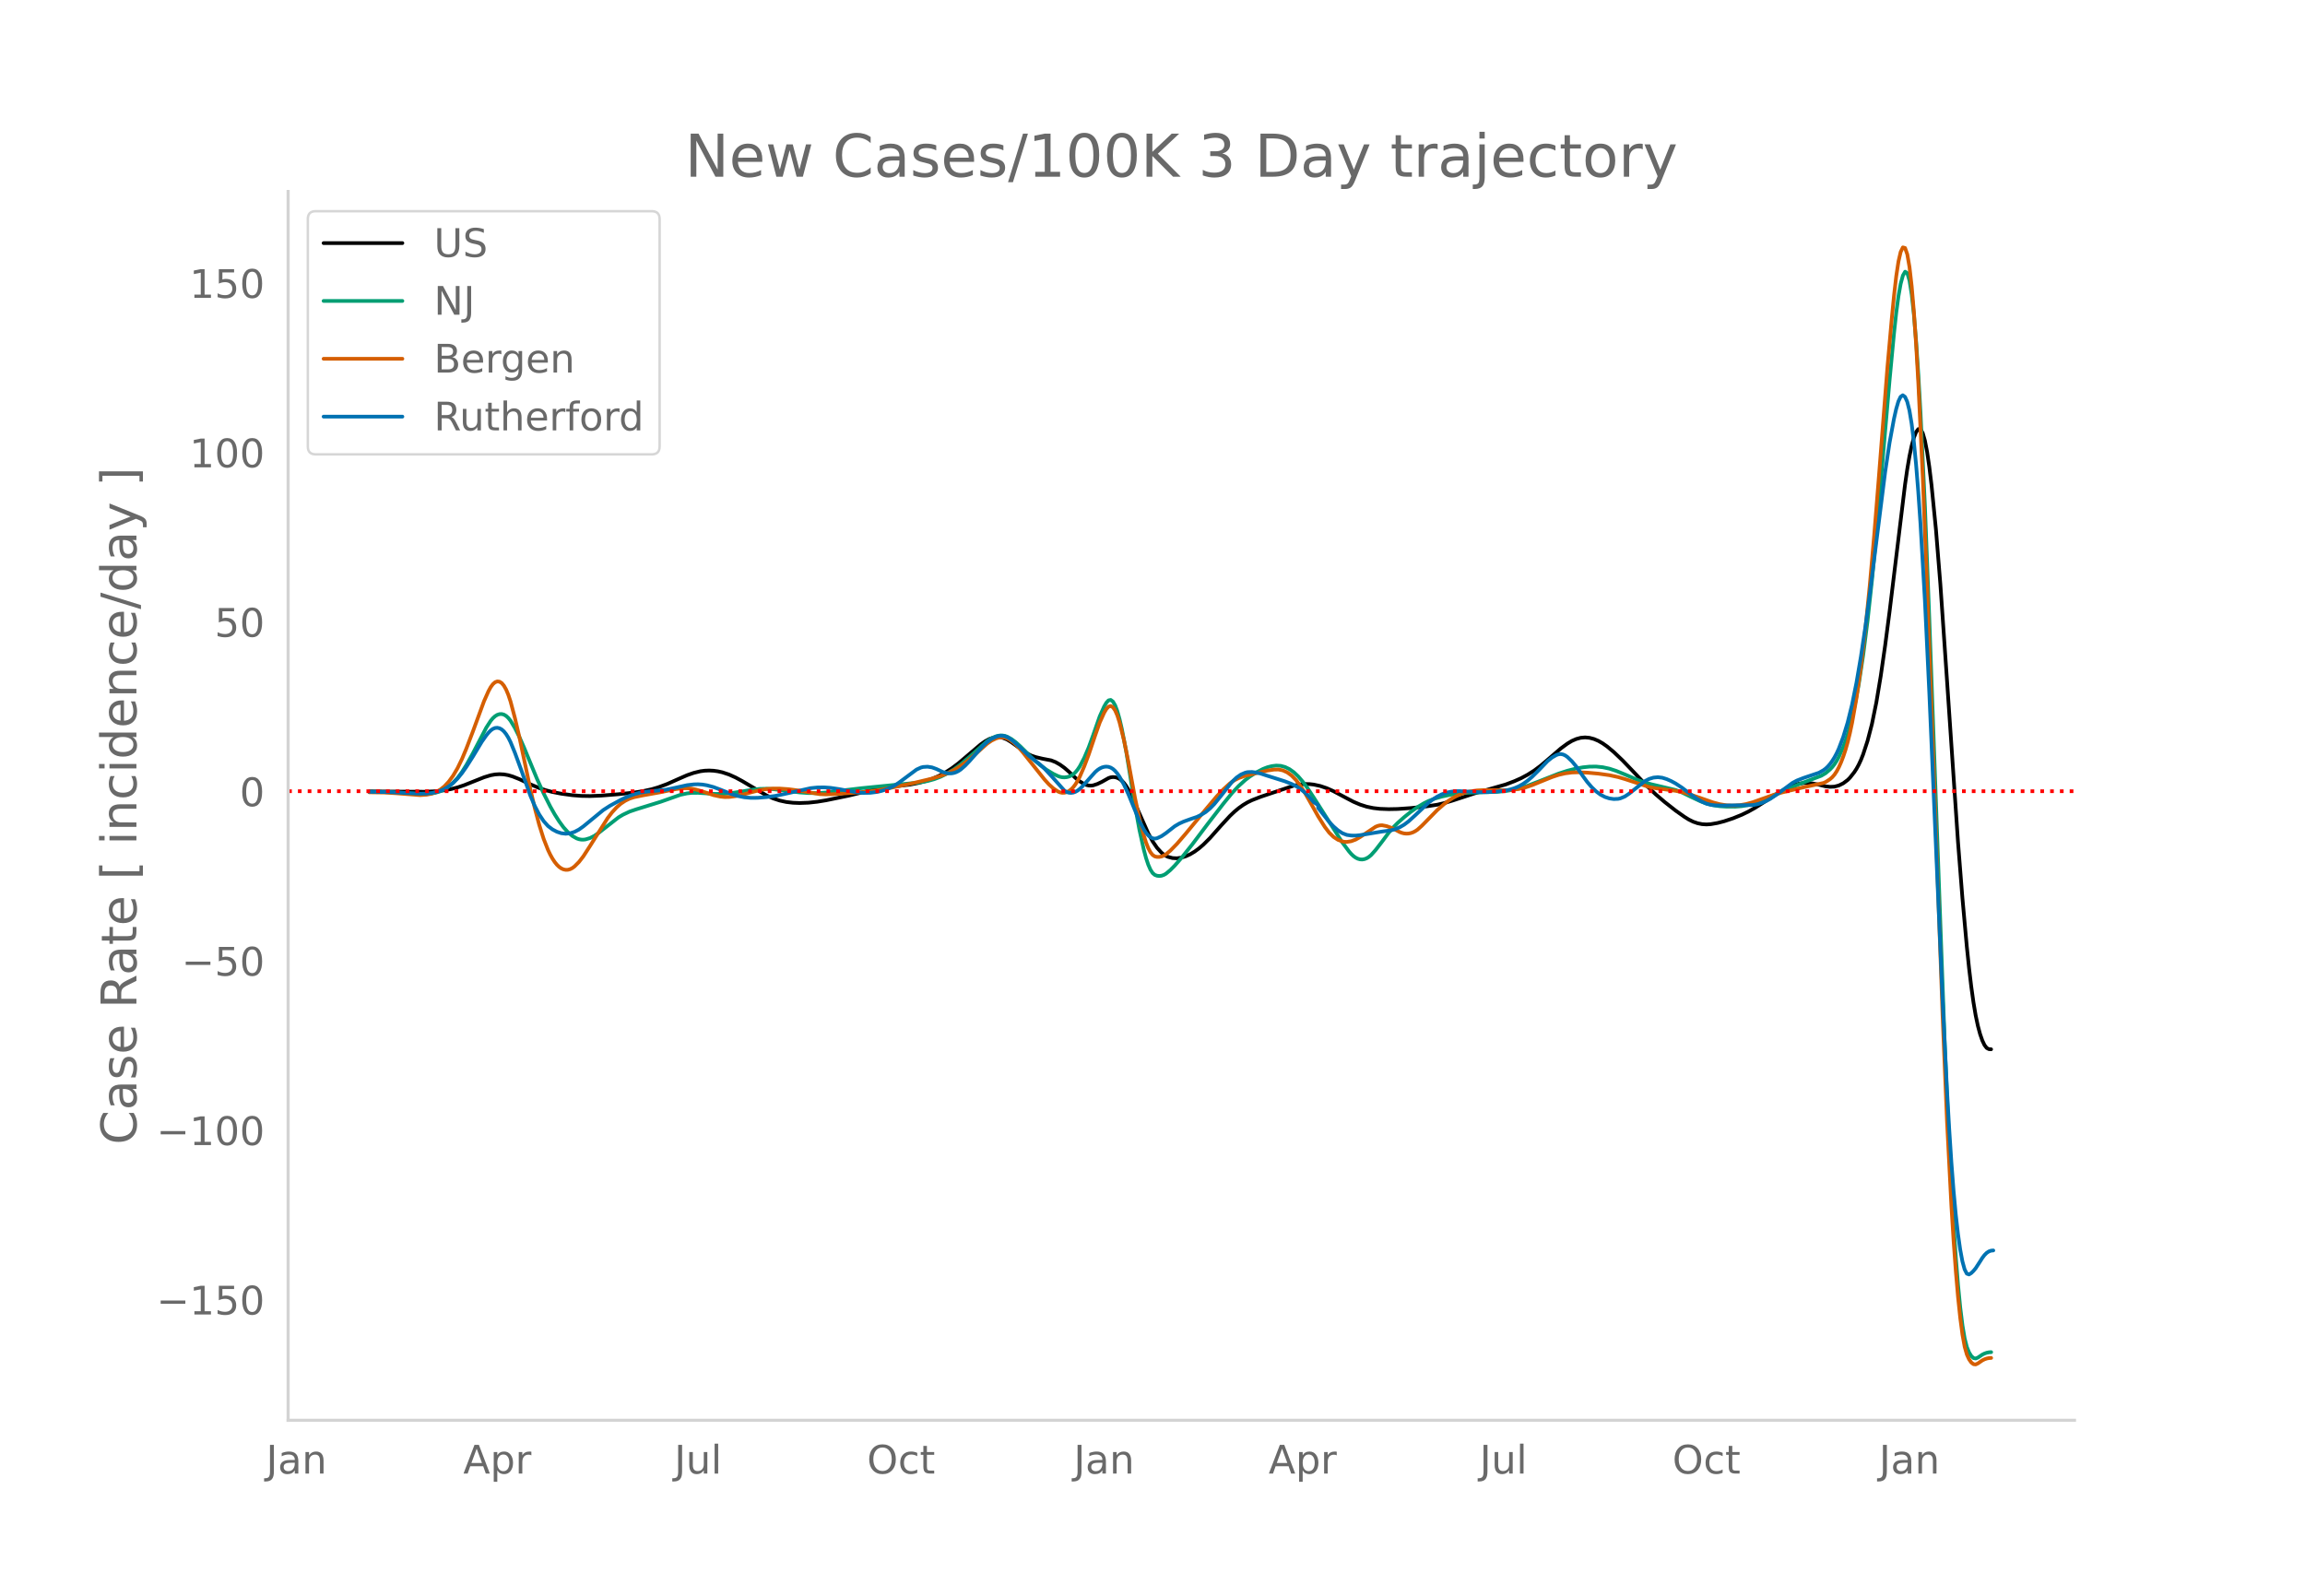 <svg height="864" viewBox="0 0 936 648" width="1248" xmlns="http://www.w3.org/2000/svg" xmlns:xlink="http://www.w3.org/1999/xlink"><defs><style>*{stroke-linecap:butt;stroke-linejoin:round}</style></defs><g id="figure_1"><path d="M0 648h936V0H0z" style="fill:#fff" id="patch_1"/><g id="axes_1"><path d="M117 576.72h725.4V77.76H117z" style="fill:none" id="patch_2"/><path clip-path="url(#pef82124756)" d="m149.973 321.362 14.336.105 8.064.035 4.48-.19 3.584-.39 2.688-.496 2.688-.688 2.688-.902 4.48-1.787 3.584-1.428 2.688-.819 1.792-.324 1.792-.114 1.792.099 1.792.319 1.792.538 2.688 1.067 4.48 2.105 3.584 1.506 2.688.902 2.688.697 3.584.701 4.48.606 3.584.283 3.584.064 4.48-.175 7.168-.576 6.271-.677 3.584-.562 3.584-.784 2.688-.793 3.584-1.331 4.48-2 3.584-1.569 2.688-.937 2.688-.66 1.792-.239 1.792-.072 1.792.088 1.792.245 1.792.403 2.688.892 2.688 1.21 2.688 1.451 9.856 5.824 2.688 1.209 2.688.886 2.688.581 2.688.31 2.688.104 3.584-.131 3.584-.386 3.584-.587 8.96-1.845 5.376-1.292 5.376-1.34 3.584-.678 4.48-.495 6.272-.718 3.584-.7 2.688-.717 2.688-.913 2.688-1.144 2.688-1.431 2.688-1.736 2.688-2.018 4.48-3.802 4.48-3.812 1.792-1.276 1.792-.99 1.792-.587 1.792-.176.896.071.896.185 1.792.713 1.792 1.108 3.584 2.588 2.688 1.929 1.792.91 1.792.61 2.688.644 3.584.691 1.792.706 1.792 1.015 1.792 1.289 1.792 1.552 2.688 2.54 1.792 1.428 1.792 1.11.896.357.896.206.896.054.896-.097 1.792-.583 1.792-.857 2.688-1.52.896-.306.896-.118.896.069.896.256.896.45.896.679.896.943.896 1.214.896 1.485 1.792 3.632 3.584 8.073 2.688 6.043 1.792 3.281 1.792 2.612 1.792 1.958.896.735.896.572.896.416 1.792.475 1.792.095 1.792-.261 1.792-.548 1.792-.817 1.792-1.07 1.792-1.307 1.792-1.542 2.688-2.68 4.48-5.053 3.584-3.881 1.792-1.71 1.792-1.492 1.792-1.28 1.792-1.074 1.792-.871 3.584-1.398 13.44-4.52 2.688-.502 1.792-.15 1.792.026 1.792.198 2.688.582 2.688.913 2.688 1.2 5.376 2.867 2.688 1.41 2.688 1.149 2.688.857 2.688.558 2.688.311 3.584.135 3.584-.07 5.376-.37 6.272-.667 4.48-.699 2.688-.623 3.584-1.073 8.96-2.928 12.544-3.586 3.584-1.359 2.688-1.202 2.688-1.436 2.688-1.709 2.688-2.016 3.584-3.056 4.48-3.865 2.688-1.974 1.792-1.07 1.792-.784 1.792-.487 1.792-.163 1.792.169 1.792.475 1.792.756 1.792 1.035 1.792 1.265 2.688 2.237 3.584 3.417 4.48 4.675 5.376 5.675 3.584 3.418 3.584 3.067 4.48 3.517 3.584 2.538 1.792 1.116 1.792.884 1.792.622 1.792.363 1.792.119 1.792-.119 2.688-.47 2.688-.696 3.584-1.19 3.583-1.45 2.688-1.303 2.688-1.5 3.584-2.278 7.168-4.575 2.688-1.407 2.688-1.064 1.792-.497 1.792-.266 1.792-.023 1.792.173 2.688.54 2.688.665 1.792.19 1.792-.079 1.792-.468 1.792-.889 1.792-1.346.896-.895 1.792-2.27.896-1.389.896-1.629.896-1.935.896-2.257 1.792-5.474 1.792-6.877 1.792-8.77 1.792-10.77 1.792-12.43 1.792-13.746 6.272-51.485.896-6.22.896-5.282.896-4.28.896-3.277.896-2.275.896-1.227.896.042.896 1.535.896 3.072.896 4.61.896 6.104.896 7.393 1.792 17.987 1.792 22.146 2.688 38.938 4.48 65.821 1.792 22.742 1.792 19.798.896 8.602.896 7.528.896 6.422.896 5.317.896 4.244.896 3.338.896 2.596.896 1.89.896 1.18.896.474.896.06h0" style="fill:none;stroke:#000;stroke-linecap:round;stroke-width:1.5" id="line2d_1"/><path clip-path="url(#pef82124756)" d="m149.973 321.536 7.168.09 6.272.336 7.168.465 2.688-.036 1.792-.149 1.792-.333 1.792-.541 1.792-.822 1.792-1.176 1.792-1.534 1.792-1.948 1.792-2.415 1.792-2.852 2.688-4.837 5.376-10.299 1.792-2.782.896-1.066.896-.809.896-.552.896-.296.896-.037.896.239.896.53.896.824.896 1.118 1.792 3 1.792 3.59 1.792 4.058 5.376 12.992 2.688 5.89 2.688 5.308 1.792 3.17 1.792 2.824 1.792 2.454 1.792 1.995 1.792 1.512 1.792 1.017.896.305.896.166.896.026.896-.109 1.792-.54 1.792-.9 1.792-1.247 8.064-6.301 1.791-1.056 2.688-1.263 2.688-.914 9.856-3.044 8.064-2.844 2.688-.577 1.792-.199 2.688-.026 3.584.235 3.584.212 3.584-.07 2.688-.258 4.48-.695 4.48-.746 2.688-.275 2.688-.051 2.688.158 3.584.433 7.168.893 3.584.255 3.584.017 3.584-.24 6.272-.796 8.064-.95 16.128-1.602 7.168-.689 3.584-.626 2.688-.74 2.688-1.03 2.688-1.35 2.688-1.671 2.688-1.979 3.584-3.027 7.168-6.41 1.792-1.16 1.792-.777.896-.24.896-.122.896.016.896.158.896.3 1.792.982 1.792 1.324 1.792 1.622 5.376 5.334 2.688 2.278 2.688 1.966 2.688 1.623 1.792.865.896.319.896.189.896.052.896-.085.896-.222.896-.37.896-.57.896-.824.896-1.086.896-1.351 1.792-3.434 1.792-4.197 1.792-4.902 2.688-7.711 1.792-3.994.896-1.545.896-.984.896-.18.896.673.896 1.526.896 2.379.896 3.2.896 3.862 1.792 9.205 1.792 11.02 1.792 11.186 1.792 9.698 1.792 8.118.896 3.329.896 2.694.896 2.036.896 1.38.896.76.896.332.896.096.896-.103.896-.301.896-.5 1.792-1.498 1.792-1.804 2.688-3.074 4.48-5.6 6.272-8.317 6.272-8.116 3.584-4.395 2.688-2.857 2.688-2.423 1.792-1.372 2.688-1.723 2.688-1.383 1.792-.692 1.792-.456 1.792-.214 1.792.096 1.792.476 1.792.866 1.792 1.278 1.792 1.696 1.792 2.091 1.792 2.393 2.688 4.072 11.648 18.288 2.688 3.6.896 1.032.896.845.896.647.896.448.896.249.896.05.896-.152.896-.35.896-.55.896-.752 1.792-1.996 2.688-3.479 2.688-3.618 1.792-2.099 1.792-1.81 2.688-2.386 2.688-2.16 2.688-1.9 2.688-1.615 1.792-.882 2.688-1.017 2.688-.78 3.584-.756 3.584-.51 3.584-.297 5.376-.163 6.272-.19 3.584-.33 2.688-.436 2.688-.628 3.584-1.119 4.48-1.724 8.064-3.186 3.584-1.166 3.584-.91 2.688-.474 2.688-.276 2.688-.027 2.688.274 2.688.581 2.688.881 3.584 1.461 5.376 2.32 2.688.946 2.688.728 9.856 2.33 2.688 1.044 3.584 1.756 3.584 1.68 2.688 1.018 2.688.675 2.688.406 2.688.172 3.584.013 2.687-.205 2.688-.487 2.688-.784 2.688-1.081 15.232-6.596 8.96-3.397 1.792-1.058 1.792-1.526.896-.953.896-1.141.896-1.388.896-1.644 1.792-4.063.896-2.43.896-2.773.896-3.182 1.792-7.638 1.792-9.448 1.792-11.716 1.792-14.098 1.792-16.461 1.792-18.748 2.688-31.788 2.688-30.888 1.792-18.92.896-8.251.896-6.684.896-5.002.896-3.32.896-1.564.896.571.896 3.084.896 5.672.896 8.26.896 10.848.896 13.397.896 15.752 1.792 37.947 1.792 46.245 6.272 172.727 1.792 40.68 1.792 32.228.896 13.039.896 11.091.896 9.159.896 7.226.896 5.293.896 3.47.896 2.187.896 1.447.896.815.896.183.896-.385 1.792-1.206.896-.44.896-.311.896-.181.896-.058h0" style="fill:none;stroke:#009e73;stroke-linecap:round;stroke-width:1.5" id="line2d_2"/><path clip-path="url(#pef82124756)" d="m149.973 321.728 6.272.096 4.48.279 9.856.773 2.688-.189 1.792-.338 1.792-.636 1.792-.968 1.792-1.4 1.792-1.93 1.792-2.467 1.792-3.055 1.792-3.694 1.792-4.277 2.688-7.043 4.48-12.174 1.792-4.032.896-1.64.896-1.22.896-.78.896-.334.896.108.896.56.896 1.055.896 1.594.896 2.142.896 2.69 1.792 6.768 1.792 7.679 2.688 12.717 1.792 8.517 1.792 7.665 1.792 6.744 1.792 5.671 1.792 4.562.896 1.867.896 1.607.896 1.36.896 1.117.896.872.896.632.896.402.896.186.896-.028.896-.243.896-.457.896-.664 1.792-1.8 1.792-2.307 2.688-4.162 7.168-11.334 1.792-2.347 1.792-1.97 1.792-1.57 1.791-1.184 1.792-.87 1.792-.576 3.584-.737 7.168-1.275 6.272-1.286 2.688-.305 1.792-.028 1.792.167 1.792.362 2.688.788 4.48 1.495 2.688.577 1.792.185 1.792-.013 2.688-.343 2.688-.587 7.168-1.892 2.688-.418 2.688-.184 2.688.007 3.584.246 3.584.475 8.96 1.525 2.688.113 3.584-.13 12.544-.875 4.48-.625 6.272-1.15 8.064-1.708 8.064-1.925 3.584-1.103 2.688-1.066 2.688-1.318 2.688-1.659 2.688-1.983 2.688-2.28 5.376-4.78 1.792-1.236 1.792-.86.896-.285.896-.161.896-.012.896.141.896.296.896.445 1.792 1.254 1.792 1.67 1.792 2.07 8.96 11.239 1.792 1.982 1.792 1.626 1.792 1.207.896.39.896.191.896-.02.896-.23.896-.439.896-.655.896-.898.896-1.169.896-1.444.896-1.72 1.792-4.16 1.792-4.737 2.688-7.952 1.792-5.075 1.792-3.974.896-1.521.896-.993.896-.26.896.512.896 1.285.896 2.058.896 2.8 1.792 7.201 1.792 8.83 2.688 14.623 1.792 8.343 1.792 6.934.896 2.824.896 2.268.896 1.696.896 1.121.896.581.896.207.896-.001.896-.176.896-.35.896-.526 1.792-1.493 2.688-2.745 3.584-4.167 8.064-9.776 4.48-5.317 2.688-2.852 2.688-2.452 1.792-1.26 1.792-.906 2.688-.943 2.688-.645 3.584-.802 2.688-.668 2.688-.389 1.792-.033 1.792.361 1.792.811 1.792 1.302 1.792 1.838 1.792 2.37 1.792 2.788 2.688 4.739 2.688 4.805 2.688 4.267 1.792 2.356 1.792 1.754 1.792 1.165 1.792.662.896.15.896.03 1.792-.28 1.792-.662 1.792-1.014 6.272-4.177.896-.375.896-.208.896-.043 1.792.34 1.792.63 1.792.85 1.792.945.896.34.896.213.896.084.896-.046.896-.18.896-.318.896-.458.896-.597 1.792-1.6 6.272-6.396 2.688-2.344 1.792-1.361 1.792-1.162 1.792-.954 1.792-.762 1.792-.585 1.792-.41 2.688-.362 2.688-.135 4.48.017 4.48.035 2.688-.15 2.688-.38 2.688-.64 2.688-.915 4.48-1.83 3.584-1.45 2.688-.888 2.688-.62 2.688-.348 2.688-.083 3.584.153 4.48.406 4.48.623 3.584.781 2.688.793 9.856 3.228 2.688.506 3.584.432 4.48.605 2.688.55 2.688.76 4.48 1.534 5.376 1.884 2.688.708 2.688.453 2.688.143 2.688-.177 2.687-.477 2.688-.746 3.584-1.276 4.48-1.581 3.584-1.058 8.96-2.154 8.064-1.734.896-.394 1.792-1.171.896-.795.896-1.026.896-1.343.896-1.678.896-2.012.896-2.346.896-2.699.896-3.142.896-3.674.896-4.226 1.792-10.115 1.792-12.556 1.792-15.223 1.792-17.89 1.792-20.254 1.792-22.32 3.584-45.91 1.792-20.1.896-9.122.896-7.838.896-5.925.896-3.889.896-1.851.896.237.896 2.58.896 5.178.896 7.828.896 10.477.896 13.127.896 15.707 1.792 37.765 1.792 45.1 6.272 174.017 1.792 42.823 1.792 34.604.896 14.19.896 12.232.896 10.38.896 8.551.896 6.722.896 4.893.896 3.167.896 1.96.896 1.272.896.687.896.103.896-.422 1.792-1.225.896-.445.896-.312.896-.18.896-.057h0" style="fill:none;stroke:#d55e00;stroke-linecap:round;stroke-width:1.5" id="line2d_3"/><path clip-path="url(#pef82124756)" d="m149.973 321.531 8.064.112 7.168.384 5.376.264 2.688-.066 1.792-.162 1.792-.334 1.792-.527 1.792-.783 1.792-1.1 1.792-1.423 1.792-1.786 1.792-2.19 1.792-2.56 2.688-4.233 3.584-5.96 1.792-2.536.896-1.102.896-.912.896-.646.896-.365.896-.084.896.198.896.482.896.79.896 1.118.896 1.45.896 1.784 1.792 4.384 2.688 7.322 3.584 10.096 1.792 4.17 1.792 3.413 1.792 2.702 1.792 2.004 1.792 1.362 1.792.95 1.792.592 1.792.215 1.792-.183 1.792-.582 1.792-.943 1.792-1.27 8.064-6.624 2.688-1.728 4.48-2.445 2.687-1.288 2.688-.997 2.688-.688 2.688-.377 7.168-.698 2.688-.523 6.272-1.382 2.688-.312 1.792-.051 1.792.118 1.792.296 2.688.722 2.688 1.004 4.48 1.78 2.688.837 2.688.531 2.688.239 2.688-.029 3.584-.273 3.584-.501 3.584-.744 10.752-2.393 2.688-.271 2.688-.05 2.688.192 3.584.532 7.168 1.315 2.688.208 2.688-.046 2.688-.333 1.792-.4 1.792-.557 1.792-.719 1.792-.923 1.792-1.17 7.168-5.331 1.792-.822.896-.23 1.792-.113 1.792.277 1.792.651 2.688 1.268 1.792.455.896.082.896-.037.896-.172.896-.314.896-.453.896-.594 1.792-1.557 1.792-1.858 5.376-6.088 1.792-1.65 1.792-1.315 1.792-.873.896-.266.896-.133.896.018.896.174.896.329.896.484 1.792 1.356 2.688 2.448 3.584 3.41 2.688 2.106 1.792 1.395 1.792 1.646 2.688 2.88 5.376 6.03.896.546.896.313.896.083.896-.125.896-.313.896-.496.896-.68.896-.864 5.376-6.024.896-.774.896-.61.896-.436.896-.263.896-.089.896.092.896.305.896.553.896.806.896 1.06.896 1.306 1.792 3.202 1.792 3.864 4.48 10.92 1.792 3.399.896 1.358.896 1.06.896.749.896.439.896.128.896-.163 1.792-.837 1.792-1.22 3.584-2.805 1.792-1.061 1.792-.824 2.688-.981 2.688-.91 1.792-.858 1.792-1.115 1.792-1.468 1.792-1.844 2.688-3.31 4.48-5.681 1.792-1.706 1.792-1.237 1.792-.768.896-.208 1.792-.071 1.792.245 1.792.414 2.688.889 3.584 1.127 3.584 1.136 2.688 1.053 1.792.919 1.792 1.137 1.792 1.426 1.792 1.786 1.792 2.14 1.792 1.158v1.166l4.48 5.671 1.792 1.872 1.792 1.557 1.792 1.165 1.792.691 1.792.262 1.792.02 1.792-.176 8.96-1.477 3.584-.47 1.792-.513 1.792-.757 1.792-1.046 1.792-1.345 2.688-2.449 5.376-5.082 1.792-1.377 1.792-1.155 1.792-.898 1.792-.635 1.792-.41 1.792-.225 1.792-.044 4.48.247 3.584.186 3.584-.032 3.584-.218 3.584-.463 1.792-.36 1.792-.555 1.792-.777 1.792-1.018 1.792-1.282 1.792-1.543 2.688-2.66 3.584-3.733 1.792-1.431 1.792-1.037.896-.298.896-.074.896.164.896.4.896.627 1.792 1.712 1.792 2.147 2.688 3.886 1.792 2.432 1.792 2.082 1.792 1.711 1.792 1.325 1.792.938 1.792.583 1.792.26 1.792-.082.896-.201 1.792-.745 1.792-1.192 6.272-5.006 1.792-.941 1.792-.548 1.792-.163 1.792.218 1.792.564 1.792.783 1.792.97 2.688 1.771 3.584 2.751 2.688 1.871 1.792 1.032 1.792.788 1.792.474 1.792.197 2.688.094 12.543-.201 1.792-.3 1.792-.539 1.792-.76 1.792-.963 2.688-1.801 6.272-4.629 1.792-.961 2.688-1.058 6.272-2.11 1.792-1.008.896-.662.896-.843.896-1.035.896-1.228.896-1.426.896-1.665.896-1.94 1.792-4.732 1.792-5.877 1.792-7.265 1.792-8.899 1.792-10.5 1.792-11.94 1.792-13.335 6.272-49.784 1.792-11.884 1.792-9.714.896-3.983.896-3.08.896-1.876.896-.612.896.652.896 1.969.896 3.549.896 5.394.896 7.29.896 9.19.896 11.086.896 12.96 1.792 31.074 1.792 37.56 5.376 124.373 1.792 36.73.896 15.793.896 13.737.896 11.681.896 9.67.896 7.88.896 6.311.896 4.787.896 3.262.896 1.737.896.323.896-.547.896-.869.896-1.081 1.792-2.761.896-1.428.896-1.179.896-.89.896-.598.896-.309.896-.081h0" style="fill:none;stroke:#0072b2;stroke-linecap:round;stroke-width:1.5" id="line2d_4"/><path clip-path="url(#pef82124756)" d="M117 321.289h725.4" style="fill:none;stroke:red;stroke-dasharray:1.5,2.475;stroke-dashoffset:0;stroke-width:1.5" id="line2d_5"/><path d="M117 576.72V77.76" style="fill:none;stroke:#d3d3d3;stroke-linecap:square;stroke-linejoin:miter;stroke-width:1.25" id="patch_3"/><path d="M117 576.72h725.4" style="fill:none;stroke:#d3d3d3;stroke-linecap:square;stroke-linejoin:miter;stroke-width:1.25" id="patch_4"/><g id="matplotlib.axis_1"><g id="xtick_1"><g style="fill:#696969" transform="matrix(.16 0 0 -.16 108.072 598.378)" id="text_1"><defs><path d="M9.813 72.906h9.859V5.078q0-13.187-5-19.14-5-5.954-16.094-5.954h-3.75v8.297h3.078q6.531 0 9.219 3.672Q9.813-4.39 9.813 5.078z" id="DejaVuSans-74"/><path d="M34.281 27.484q-10.89 0-15.093-2.484-4.204-2.484-4.204-8.5 0-4.781 3.157-7.594 3.156-2.797 8.562-2.797 7.485 0 12 5.297 4.516 5.297 4.516 14.078v2zm17.922 3.72V0H43.22v8.297Q40.14 3.328 35.547.953q-4.594-2.375-11.234-2.375-8.391 0-13.36 4.719Q6 8.016 6 15.922q0 9.219 6.172 13.906 6.187 4.688 18.437 4.688h12.61v.89q0 6.203-4.078 9.594-4.078 3.39-11.453 3.39-4.688 0-9.141-1.124-4.438-1.125-8.531-3.375v8.312q4.921 1.906 9.562 2.844 4.64.953 9.031.953 11.875 0 17.735-6.156 5.86-6.14 5.86-18.64z" id="DejaVuSans-97"/><path d="M54.89 33.016V0h-8.984v32.719q0 7.765-3.031 11.61-3.031 3.858-9.078 3.858-7.281 0-11.484-4.64-4.204-4.625-4.204-12.64V0H9.08v54.688h9.03v-8.5q3.235 4.937 7.594 7.374Q30.078 56 35.797 56q9.422 0 14.25-5.828 4.844-5.828 4.844-17.156z" id="DejaVuSans-110"/></defs><use xlink:href="#DejaVuSans-74"/><use x="29.492" xlink:href="#DejaVuSans-97"/><use x="90.771" xlink:href="#DejaVuSans-110"/></g></g><g id="xtick_2"><g style="fill:#696969" transform="matrix(.16 0 0 -.16 188.1 598.378)" id="text_2"><defs><path d="M34.188 63.188 20.797 26.906h26.812zm-5.579 9.718h11.188L67.578 0h-10.25l-6.64 18.703h-32.86L11.188 0H.78z" id="DejaVuSans-65"/><path d="M18.11 8.203v-29H9.077v75.484h9.031v-8.296q2.844 4.875 7.157 7.234Q29.594 56 35.594 56q9.968 0 16.187-7.906 6.235-7.907 6.235-20.797T51.78 6.484q-6.218-7.906-16.187-7.906-6 0-10.328 2.375-4.313 2.375-7.157 7.25zm30.578 19.094q0 9.906-4.079 15.547-4.078 5.64-11.203 5.64-7.14 0-11.218-5.64-4.079-5.64-4.079-15.547 0-9.906 4.078-15.547 4.079-5.64 11.22-5.64 7.124 0 11.202 5.64t4.078 15.547z" id="DejaVuSans-112"/><path d="M41.11 46.297q-1.516.875-3.297 1.281Q36.03 48 33.89 48q-7.625 0-11.703-4.953-4.079-4.953-4.079-14.234V0H9.08v54.688h9.03v-8.5q2.844 4.984 7.375 7.39Q30.031 56 36.531 56q.922 0 2.047-.125 1.125-.11 2.484-.36z" id="DejaVuSans-114"/></defs><use xlink:href="#DejaVuSans-65"/><use x="68.408" xlink:href="#DejaVuSans-112"/><use x="131.885" xlink:href="#DejaVuSans-114"/></g></g><g id="xtick_3"><g style="fill:#696969" transform="matrix(.16 0 0 -.16 273.824 598.378)" id="text_3"><defs><path d="M8.5 21.578v33.11h8.984V21.922q0-7.766 3.016-11.656 3.031-3.875 9.094-3.875 7.265 0 11.484 4.64 4.234 4.64 4.234 12.656v31h8.985V0h-8.984v8.406Q42.047 3.422 37.718 1q-4.313-2.422-10.032-2.422-9.421 0-14.312 5.86Q8.5 10.296 8.5 21.578zM31.11 56z" id="DejaVuSans-117"/><path d="M9.422 75.984h8.984V0H9.422z" id="DejaVuSans-108"/></defs><use xlink:href="#DejaVuSans-74"/><use x="29.492" xlink:href="#DejaVuSans-117"/><use x="92.871" xlink:href="#DejaVuSans-108"/></g></g><g id="xtick_4"><g style="fill:#696969" transform="matrix(.16 0 0 -.16 352.076 598.378)" id="text_4"><defs><path d="M39.406 66.219q-10.75 0-17.078-8.016-6.312-8-6.312-21.828 0-13.766 6.312-21.781 6.328-8 17.078-8 10.735 0 17.016 8 6.281 8.015 6.281 21.781 0 13.828-6.281 21.828-6.281 8.016-17.016 8.016zm0 8q15.328 0 24.5-10.281 9.188-10.282 9.188-27.563 0-17.234-9.188-27.516-9.172-10.28-24.5-10.28-15.375 0-24.593 10.25-9.204 10.265-9.204 27.546t9.204 27.563q9.218 10.28 24.593 10.28z" id="DejaVuSans-79"/><path d="M48.781 52.594v-8.407q-3.812 2.11-7.64 3.157-3.828 1.047-7.735 1.047-8.75 0-13.593-5.547-4.829-5.532-4.829-15.547 0-10.016 4.829-15.563 4.843-5.53 13.593-5.53 3.907 0 7.735 1.046 3.828 1.047 7.64 3.156V2.094Q45.016.344 40.984-.531q-4.015-.89-8.562-.89-12.36 0-19.64 7.765-7.266 7.765-7.266 20.953 0 13.375 7.343 21.031Q20.22 56 33.016 56q4.14 0 8.093-.86 3.953-.843 7.672-2.546z" id="DejaVuSans-99"/><path d="M18.313 70.219V54.688h18.5v-6.985h-18.5V18.016q0-6.688 1.828-8.594 1.828-1.906 7.453-1.906h9.218V0h-9.218q-10.407 0-14.36 3.875-3.953 3.89-3.953 14.14v29.688H2.687v6.984h6.594V70.22z" id="DejaVuSans-116"/></defs><use xlink:href="#DejaVuSans-79"/><use x="78.711" xlink:href="#DejaVuSans-99"/><use x="133.691" xlink:href="#DejaVuSans-116"/></g></g><g id="xtick_5"><g style="fill:#696969" transform="matrix(.16 0 0 -.16 436.008 598.378)" id="text_5"><use xlink:href="#DejaVuSans-74"/><use x="29.492" xlink:href="#DejaVuSans-97"/><use x="90.771" xlink:href="#DejaVuSans-110"/></g></g><g id="xtick_6"><g style="fill:#696969" transform="matrix(.16 0 0 -.16 515.14 598.378)" id="text_6"><use xlink:href="#DejaVuSans-65"/><use x="68.408" xlink:href="#DejaVuSans-112"/><use x="131.885" xlink:href="#DejaVuSans-114"/></g></g><g id="xtick_7"><g style="fill:#696969" transform="matrix(.16 0 0 -.16 600.863 598.378)" id="text_7"><use xlink:href="#DejaVuSans-74"/><use x="29.492" xlink:href="#DejaVuSans-117"/><use x="92.871" xlink:href="#DejaVuSans-108"/></g></g><g id="xtick_8"><g style="fill:#696969" transform="matrix(.16 0 0 -.16 679.115 598.378)" id="text_8"><use xlink:href="#DejaVuSans-79"/><use x="78.711" xlink:href="#DejaVuSans-99"/><use x="133.691" xlink:href="#DejaVuSans-116"/></g></g><g id="xtick_9"><g style="fill:#696969" transform="matrix(.16 0 0 -.16 763.047 598.378)" id="text_9"><use xlink:href="#DejaVuSans-74"/><use x="29.492" xlink:href="#DejaVuSans-97"/><use x="90.771" xlink:href="#DejaVuSans-110"/></g></g></g><g id="matplotlib.axis_2"><g id="ytick_1"><g style="fill:#696969" transform="matrix(.16 0 0 -.16 63.553 533.78)" id="text_10"><defs><path d="M10.594 35.5h62.593v-8.297H10.594z" id="DejaVuSans-8722"/><path d="M12.406 8.297h16.11v55.625l-17.532-3.516v8.985l17.438 3.515h9.86V8.296H54.39V0H12.406z" id="DejaVuSans-49"/><path d="M10.797 72.906h38.719v-8.312H19.828v-17.86q2.14.735 4.281 1.094 2.157.36 4.313.36 12.203 0 19.328-6.688 7.14-6.688 7.14-18.11 0-11.765-7.328-18.296-7.328-6.516-20.656-6.516-4.593 0-9.36.781-4.75.782-9.827 2.344v9.922q4.39-2.39 9.078-3.563 4.687-1.171 9.906-1.171 8.453 0 13.375 4.437 4.938 4.438 4.938 12.063 0 7.609-4.938 12.047-4.922 4.453-13.375 4.453-3.953 0-7.89-.875-3.922-.875-8.016-2.735z" id="DejaVuSans-53"/><path d="M31.781 66.406q-7.61 0-11.453-7.5Q16.5 51.422 16.5 36.375q0-14.984 3.828-22.484 3.844-7.5 11.453-7.5 7.672 0 11.5 7.5 3.844 7.5 3.844 22.484 0 15.047-3.844 22.531-3.828 7.5-11.5 7.5zm0 7.813q12.266 0 18.735-9.703 6.468-9.688 6.468-28.141 0-18.406-6.468-28.11-6.47-9.687-18.735-9.687-12.25 0-18.718 9.688-6.47 9.703-6.47 28.109 0 18.453 6.47 28.14Q19.53 74.22 31.78 74.22z" id="DejaVuSans-48"/></defs><use xlink:href="#DejaVuSans-8722"/><use x="83.789" xlink:href="#DejaVuSans-49"/><use x="147.412" xlink:href="#DejaVuSans-53"/><use x="211.035" xlink:href="#DejaVuSans-48"/></g></g><g id="ytick_2"><g style="fill:#696969" transform="matrix(.16 0 0 -.16 63.553 464.977)" id="text_11"><use xlink:href="#DejaVuSans-8722"/><use x="83.789" xlink:href="#DejaVuSans-49"/><use x="147.412" xlink:href="#DejaVuSans-48"/><use x="211.035" xlink:href="#DejaVuSans-48"/></g></g><g id="ytick_3"><g style="fill:#696969" transform="matrix(.16 0 0 -.16 73.733 396.172)" id="text_12"><use xlink:href="#DejaVuSans-8722"/><use x="83.789" xlink:href="#DejaVuSans-53"/><use x="147.412" xlink:href="#DejaVuSans-48"/></g></g><g id="ytick_4"><use xlink:href="#DejaVuSans-48" style="fill:#696969" transform="matrix(.16 0 0 -.16 97.32 327.368)" id="text_13"/></g><g id="ytick_5"><g style="fill:#696969" transform="matrix(.16 0 0 -.16 87.14 258.563)" id="text_14"><use xlink:href="#DejaVuSans-53"/><use x="63.623" xlink:href="#DejaVuSans-48"/></g></g><g id="ytick_6"><g style="fill:#696969" transform="matrix(.16 0 0 -.16 76.96 189.759)" id="text_15"><use xlink:href="#DejaVuSans-49"/><use x="63.623" xlink:href="#DejaVuSans-48"/><use x="127.246" xlink:href="#DejaVuSans-48"/></g></g><g id="ytick_7"><g style="fill:#696969" transform="matrix(.16 0 0 -.16 76.96 120.955)" id="text_16"><use xlink:href="#DejaVuSans-49"/><use x="63.623" xlink:href="#DejaVuSans-53"/><use x="127.246" xlink:href="#DejaVuSans-48"/></g></g><g style="fill:#696969" transform="matrix(0 -.2 -.2 0 55.393 464.8)" id="text_17"><defs><path d="M64.406 67.281v-10.39q-4.984 4.64-10.625 6.922-5.64 2.296-11.984 2.296-12.5 0-19.14-7.64-6.641-7.64-6.641-22.094 0-14.406 6.64-22.047 6.64-7.64 19.14-7.64 6.345 0 11.985 2.296 5.64 2.297 10.625 6.938V5.609Q59.234 2.094 53.437.33q-5.78-1.75-12.218-1.75-16.563 0-26.094 10.124-9.516 10.14-9.516 27.672 0 17.578 9.516 27.703 9.531 10.14 26.094 10.14 6.531 0 12.312-1.734 5.797-1.734 10.875-5.203z" id="DejaVuSans-67"/><path d="M44.281 53.078v-8.5q-3.797 1.953-7.906 2.922-4.094.984-8.5.984-6.688 0-10.031-2.047-3.344-2.046-3.344-6.156 0-3.125 2.39-4.906 2.391-1.781 9.626-3.39l3.078-.688q9.562-2.047 13.593-5.781 4.032-3.735 4.032-10.422 0-7.625-6.032-12.078-6.03-4.438-16.578-4.438-4.39 0-9.156.86Q10.688.296 5.422 2v9.281q4.984-2.594 9.812-3.89 4.829-1.282 9.579-1.282 6.343 0 9.75 2.172 3.421 2.172 3.421 6.125 0 3.656-2.468 5.61-2.453 1.953-10.813 3.765l-3.125.735q-8.344 1.75-12.062 5.39-3.704 3.64-3.704 9.985 0 7.718 5.47 11.906Q16.75 56 26.811 56q4.97 0 9.36-.734 4.406-.72 8.11-2.188z" id="DejaVuSans-115"/><path d="M56.203 29.594v-4.39H14.891q.593-9.282 5.593-14.142 5-4.859 13.938-4.859 5.172 0 10.031 1.266 4.86 1.265 9.656 3.812v-8.5Q49.266.734 44.187-.344 39.11-1.422 33.892-1.422q-13.094 0-20.735 7.61-7.64 7.625-7.64 20.625 0 13.421 7.25 21.296Q20.016 56 32.328 56q11.031 0 17.453-7.11 6.422-7.093 6.422-19.296zm-8.984 2.64q-.094 7.36-4.125 11.75-4.032 4.407-10.672 4.407-7.516 0-12.031-4.25-4.516-4.25-5.203-11.97z" id="DejaVuSans-101"/><path d="M44.39 34.188q3.172-1.079 6.172-4.594 3-3.516 6.032-9.672L66.609 0H56l-9.313 18.703q-3.624 7.328-7.015 9.719-3.39 2.39-9.25 2.39h-10.75V0h-9.86v72.906h22.266q12.5 0 18.656-5.234 6.157-5.219 6.157-15.766 0-6.89-3.203-11.437-3.204-4.532-9.297-6.282zM19.673 64.797V38.922h12.406q7.125 0 10.766 3.297 3.64 3.297 3.64 9.687 0 6.39-3.64 9.64-3.64 3.25-10.766 3.25z" id="DejaVuSans-82"/><path d="M8.594 75.984h20.703V69H17.578V-6.203h11.719v-6.984H8.594z" id="DejaVuSans-91"/><path d="M9.422 54.688h8.984V0H9.422zm0 21.296h8.984v-11.39H9.422z" id="DejaVuSans-105"/><path d="M45.406 46.39v29.594h8.985V0h-8.985v8.203Q42.578 3.328 38.25.953q-4.313-2.375-10.375-2.375-9.906 0-16.14 7.906-6.22 7.922-6.22 20.813 0 12.89 6.22 20.797Q17.968 56 27.874 56q6.063 0 10.375-2.375 4.328-2.36 7.156-7.234zm-30.61-19.093q0-9.906 4.079-15.547 4.078-5.64 11.203-5.64 7.125 0 11.219 5.64 4.11 5.64 4.11 15.547 0 9.906-4.11 15.547-4.094 5.64-11.219 5.64-7.125 0-11.203-5.64-4.078-5.64-4.078-15.547z" id="DejaVuSans-100"/><path d="M25.39 72.906h8.297L8.297-9.28H0z" id="DejaVuSans-47"/><path d="M32.172-5.078q-3.797-9.766-7.422-12.735-3.61-2.984-9.656-2.984H7.906v7.516h5.282q3.703 0 5.75 1.765Q21-9.766 23.483-3.219l1.61 4.094-22.11 53.813H12.5l17.094-42.766 17.093 42.766h9.516z" id="DejaVuSans-121"/><path d="M30.422 75.984v-89.171H9.719v6.984H21.39V69H9.719v6.984z" id="DejaVuSans-93"/></defs><use xlink:href="#DejaVuSans-67"/><use x="69.824" xlink:href="#DejaVuSans-97"/><use x="131.104" xlink:href="#DejaVuSans-115"/><use x="183.203" xlink:href="#DejaVuSans-101"/><use x="244.727" xlink:href="#DejaVuSans-32"/><use x="276.514" xlink:href="#DejaVuSans-82"/><use x="343.746" xlink:href="#DejaVuSans-97"/><use x="405.025" xlink:href="#DejaVuSans-116"/><use x="444.234" xlink:href="#DejaVuSans-101"/><use x="505.758" xlink:href="#DejaVuSans-32"/><use x="537.545" xlink:href="#DejaVuSans-91"/><use x="576.559" xlink:href="#DejaVuSans-32"/><use x="608.346" xlink:href="#DejaVuSans-105"/><use x="636.129" xlink:href="#DejaVuSans-110"/><use x="699.508" xlink:href="#DejaVuSans-99"/><use x="754.488" xlink:href="#DejaVuSans-105"/><use x="782.271" xlink:href="#DejaVuSans-100"/><use x="845.748" xlink:href="#DejaVuSans-101"/><use x="907.271" xlink:href="#DejaVuSans-110"/><use x="970.65" xlink:href="#DejaVuSans-99"/><use x="1025.631" xlink:href="#DejaVuSans-101"/><use x="1087.154" xlink:href="#DejaVuSans-47"/><use x="1120.846" xlink:href="#DejaVuSans-100"/><use x="1184.322" xlink:href="#DejaVuSans-97"/><use x="1245.602" xlink:href="#DejaVuSans-121"/><use x="1304.781" xlink:href="#DejaVuSans-32"/><use x="1336.568" xlink:href="#DejaVuSans-93"/></g></g><g style="fill:#696969" transform="matrix(.24 0 0 -.24 278.113 71.76)" id="text_18"><defs><path d="M9.813 72.906h13.28l32.329-60.984v60.984h9.562V0h-13.28L19.39 60.984V0H9.813z" id="DejaVuSans-78"/><path d="M4.203 54.688h8.985l11.234-42.672 11.172 42.672h10.593l11.235-42.672 11.187 42.672h8.985L63.28 0H52.688L40.922 44.828 29.109 0H18.5z" id="DejaVuSans-119"/><path d="M9.813 72.906h9.859V42.094L52.39 72.906h12.703L28.906 38.922 67.672 0H54.688L19.672 35.11V0h-9.86z" id="DejaVuSans-75"/><path d="M40.578 39.313Q47.656 37.797 51.625 33q3.984-4.781 3.984-11.813 0-10.78-7.422-16.703-7.421-5.906-21.093-5.906-4.578 0-9.438.906-4.86.907-10.031 2.72v9.515q4.094-2.39 8.969-3.61 4.89-1.218 10.218-1.218 9.266 0 14.125 3.656 4.86 3.656 4.86 10.64 0 6.454-4.516 10.079-4.515 3.64-12.562 3.64h-8.5v8.11h8.89q7.266 0 11.125 2.906 3.86 2.906 3.86 8.375 0 5.61-3.985 8.61-3.968 3.015-11.39 3.015-4.063 0-8.703-.89-4.641-.876-10.203-2.72v8.782q5.624 1.562 10.53 2.344 4.907.78 9.25.78 11.235 0 17.766-5.109 6.547-5.093 6.547-13.78 0-6.063-3.468-10.235-3.47-4.172-9.86-5.782z" id="DejaVuSans-51"/><path d="M19.672 64.797V8.109h11.922q15.093 0 22.093 6.829 7 6.843 7 21.593 0 14.64-7 21.453-7 6.813-22.093 6.813zm-9.86 8.11h20.266q21.188 0 31.094-8.813 9.922-8.813 9.922-27.563 0-18.86-9.969-27.703Q51.172 0 30.078 0H9.813z" id="DejaVuSans-68"/><path d="M9.422 54.688h8.984V-.984q0-10.438-3.984-15.125-3.969-4.688-12.813-4.688h-3.421v7.61H.594q5.125 0 6.968 2.374 1.86 2.36 1.86 9.829zm0 21.296h8.984v-11.39H9.422z" id="DejaVuSans-106"/><path d="M30.61 48.39q-7.22 0-11.422-5.64-4.204-5.64-4.204-15.453 0-9.813 4.172-15.453 4.188-5.64 11.453-5.64 7.188 0 11.375 5.655 4.203 5.672 4.203 15.438 0 9.719-4.203 15.406-4.187 5.688-11.375 5.688zm0 7.61q11.718 0 18.406-7.625 6.703-7.61 6.703-21.078 0-13.422-6.703-21.078-6.688-7.64-18.407-7.64-11.765 0-18.437 7.64-6.656 7.656-6.656 21.078 0 13.469 6.656 21.078Q18.844 56 30.609 56z" id="DejaVuSans-111"/></defs><use xlink:href="#DejaVuSans-78"/><use x="74.805" xlink:href="#DejaVuSans-101"/><use x="136.328" xlink:href="#DejaVuSans-119"/><use x="218.115" xlink:href="#DejaVuSans-32"/><use x="249.902" xlink:href="#DejaVuSans-67"/><use x="319.727" xlink:href="#DejaVuSans-97"/><use x="381.006" xlink:href="#DejaVuSans-115"/><use x="433.105" xlink:href="#DejaVuSans-101"/><use x="494.629" xlink:href="#DejaVuSans-115"/><use x="546.729" xlink:href="#DejaVuSans-47"/><use x="580.42" xlink:href="#DejaVuSans-49"/><use x="644.043" xlink:href="#DejaVuSans-48"/><use x="707.666" xlink:href="#DejaVuSans-48"/><use x="771.289" xlink:href="#DejaVuSans-75"/><use x="836.865" xlink:href="#DejaVuSans-32"/><use x="868.652" xlink:href="#DejaVuSans-51"/><use x="932.275" xlink:href="#DejaVuSans-32"/><use x="964.063" xlink:href="#DejaVuSans-68"/><use x="1041.064" xlink:href="#DejaVuSans-97"/><use x="1102.344" xlink:href="#DejaVuSans-121"/><use x="1161.523" xlink:href="#DejaVuSans-32"/><use x="1193.311" xlink:href="#DejaVuSans-116"/><use x="1232.52" xlink:href="#DejaVuSans-114"/><use x="1273.633" xlink:href="#DejaVuSans-97"/><use x="1334.912" xlink:href="#DejaVuSans-106"/><use x="1362.695" xlink:href="#DejaVuSans-101"/><use x="1424.219" xlink:href="#DejaVuSans-99"/><use x="1479.199" xlink:href="#DejaVuSans-116"/><use x="1518.408" xlink:href="#DejaVuSans-111"/><use x="1579.59" xlink:href="#DejaVuSans-114"/><use x="1620.703" xlink:href="#DejaVuSans-121"/></g><g id="legend_1"><path d="M128.2 184.5h136.45q3.2 0 3.2-3.2V88.96q0-3.2-3.2-3.2H128.2q-3.2 0-3.2 3.2v92.34q0 3.2 3.2 3.2z" style="fill:none;opacity:.8;stroke:#ccc;stroke-linejoin:miter" id="patch_5"/><path d="M131.4 98.718h32" style="fill:none;stroke:#000;stroke-linecap:round;stroke-width:1.5" id="line2d_6"/><g style="fill:#696969" transform="matrix(.16 0 0 -.16 176.2 104.317)" id="text_19"><defs><path d="M8.688 72.906h9.921V28.61q0-11.718 4.235-16.875 4.25-5.14 13.781-5.14 9.469 0 13.719 5.14 4.25 5.157 4.25 16.875v44.297H64.5V27.391q0-14.25-7.063-21.532-7.046-7.28-20.812-7.28-13.828 0-20.89 7.28-7.047 7.282-7.047 21.532z" id="DejaVuSans-85"/><path d="M53.516 70.516V60.89q-5.61 2.687-10.594 4-4.984 1.328-9.625 1.328-8.047 0-12.422-3.125t-4.375-8.89q0-4.845 2.906-7.313 2.907-2.453 11.016-3.97l5.953-1.218q11.031-2.11 16.281-7.406 5.25-5.297 5.25-14.172 0-10.61-7.11-16.078-7.093-5.469-20.812-5.469-5.172 0-11.015 1.172Q13.14.922 6.89 3.219v10.156q6-3.36 11.765-5.078 5.766-1.703 11.328-1.703 8.438 0 13.032 3.312 4.593 3.328 4.593 9.485 0 5.359-3.297 8.39-3.296 3.032-10.812 4.547L27.484 33.5q-11.03 2.188-15.968 6.875-4.922 4.688-4.922 13.047 0 9.672 6.812 15.234 6.813 5.563 18.766 5.563 5.14 0 10.453-.938 5.328-.922 10.89-2.765z" id="DejaVuSans-83"/></defs><use xlink:href="#DejaVuSans-85"/><use x="73.193" xlink:href="#DejaVuSans-83"/></g><path d="M131.4 122.203h32" style="fill:none;stroke:#009e73;stroke-linecap:round;stroke-width:1.5" id="line2d_8"/><g style="fill:#696969" transform="matrix(.16 0 0 -.16 176.2 127.802)" id="text_20"><use xlink:href="#DejaVuSans-78"/><use x="74.805" xlink:href="#DejaVuSans-74"/></g><path d="M131.4 145.688h32" style="fill:none;stroke:#d55e00;stroke-linecap:round;stroke-width:1.5" id="line2d_10"/><g style="fill:#696969" transform="matrix(.16 0 0 -.16 176.2 151.287)" id="text_21"><defs><path d="M19.672 34.813V8.108H35.5q7.953 0 11.781 3.297 3.844 3.297 3.844 10.078 0 6.844-3.844 10.078-3.828 3.25-11.781 3.25zm0 29.984V42.828h14.61q7.218 0 10.75 2.703 3.546 2.719 3.546 8.282 0 5.515-3.547 8.25-3.531 2.734-10.75 2.734zm-9.86 8.11h25.204q11.28 0 17.375-4.688Q58.5 63.53 58.5 54.89q0-6.703-3.125-10.657-3.125-3.953-9.188-4.922 7.282-1.562 11.313-6.53 4.031-4.954 4.031-12.376 0-9.765-6.64-15.093Q48.25 0 35.984 0H9.812z" id="DejaVuSans-66"/><path d="M45.406 27.984q0 9.766-4.031 15.125-4.016 5.375-11.297 5.375-7.219 0-11.25-5.375-4.031-5.359-4.031-15.125 0-9.718 4.031-15.093t11.25-5.375q7.281 0 11.297 5.375 4.031 5.375 4.031 15.093zm8.985-21.203q0-13.953-6.203-20.765Q42-20.797 29.203-20.797q-4.734 0-8.937.703-4.203.703-8.157 2.172v8.735q3.954-2.141 7.813-3.157 3.86-1.031 7.86-1.031 8.843 0 13.234 4.61 4.39 4.609 4.39 13.937v4.453q-2.781-4.844-7.125-7.234Q33.938 0 27.875 0 17.828 0 11.672 7.656q-6.156 7.672-6.156 20.328 0 12.688 6.156 20.344Q17.828 56 27.875 56q6.063 0 10.406-2.39 4.344-2.391 7.125-7.22v8.297h8.985z" id="DejaVuSans-103"/></defs><use xlink:href="#DejaVuSans-66"/><use x="68.604" xlink:href="#DejaVuSans-101"/><use x="130.127" xlink:href="#DejaVuSans-114"/><use x="169.49" xlink:href="#DejaVuSans-103"/><use x="232.967" xlink:href="#DejaVuSans-101"/><use x="294.49" xlink:href="#DejaVuSans-110"/></g><path d="M131.4 169.173h32" style="fill:none;stroke:#0072b2;stroke-linecap:round;stroke-width:1.5" id="line2d_12"/><g style="fill:#696969" transform="matrix(.16 0 0 -.16 176.2 174.773)" id="text_22"><defs><path d="M54.89 33.016V0h-8.984v32.719q0 7.765-3.031 11.61-3.031 3.858-9.078 3.858-7.281 0-11.484-4.64-4.204-4.625-4.204-12.64V0H9.08v75.984h9.03V46.188q3.235 4.937 7.594 7.374Q30.078 56 35.797 56q9.422 0 14.25-5.828 4.844-5.828 4.844-17.156z" id="DejaVuSans-104"/><path d="M37.11 75.984V68.5h-8.594q-4.828 0-6.72-1.953-1.874-1.953-1.874-7.031v-4.828h14.797v-6.985H19.922V0H10.89v47.703H2.297v6.984h8.594V58.5q0 9.125 4.25 13.297 4.25 4.187 13.468 4.187z" id="DejaVuSans-102"/></defs><use xlink:href="#DejaVuSans-82"/><use x="64.982" xlink:href="#DejaVuSans-117"/><use x="128.361" xlink:href="#DejaVuSans-116"/><use x="167.57" xlink:href="#DejaVuSans-104"/><use x="230.949" xlink:href="#DejaVuSans-101"/><use x="292.473" xlink:href="#DejaVuSans-114"/><use x="333.586" xlink:href="#DejaVuSans-102"/><use x="368.791" xlink:href="#DejaVuSans-111"/><use x="429.973" xlink:href="#DejaVuSans-114"/><use x="469.336" xlink:href="#DejaVuSans-100"/></g></g></g></g><defs><clipPath id="pef82124756"><path d="M117 77.76h725.4v498.96H117z"/></clipPath></defs></svg>